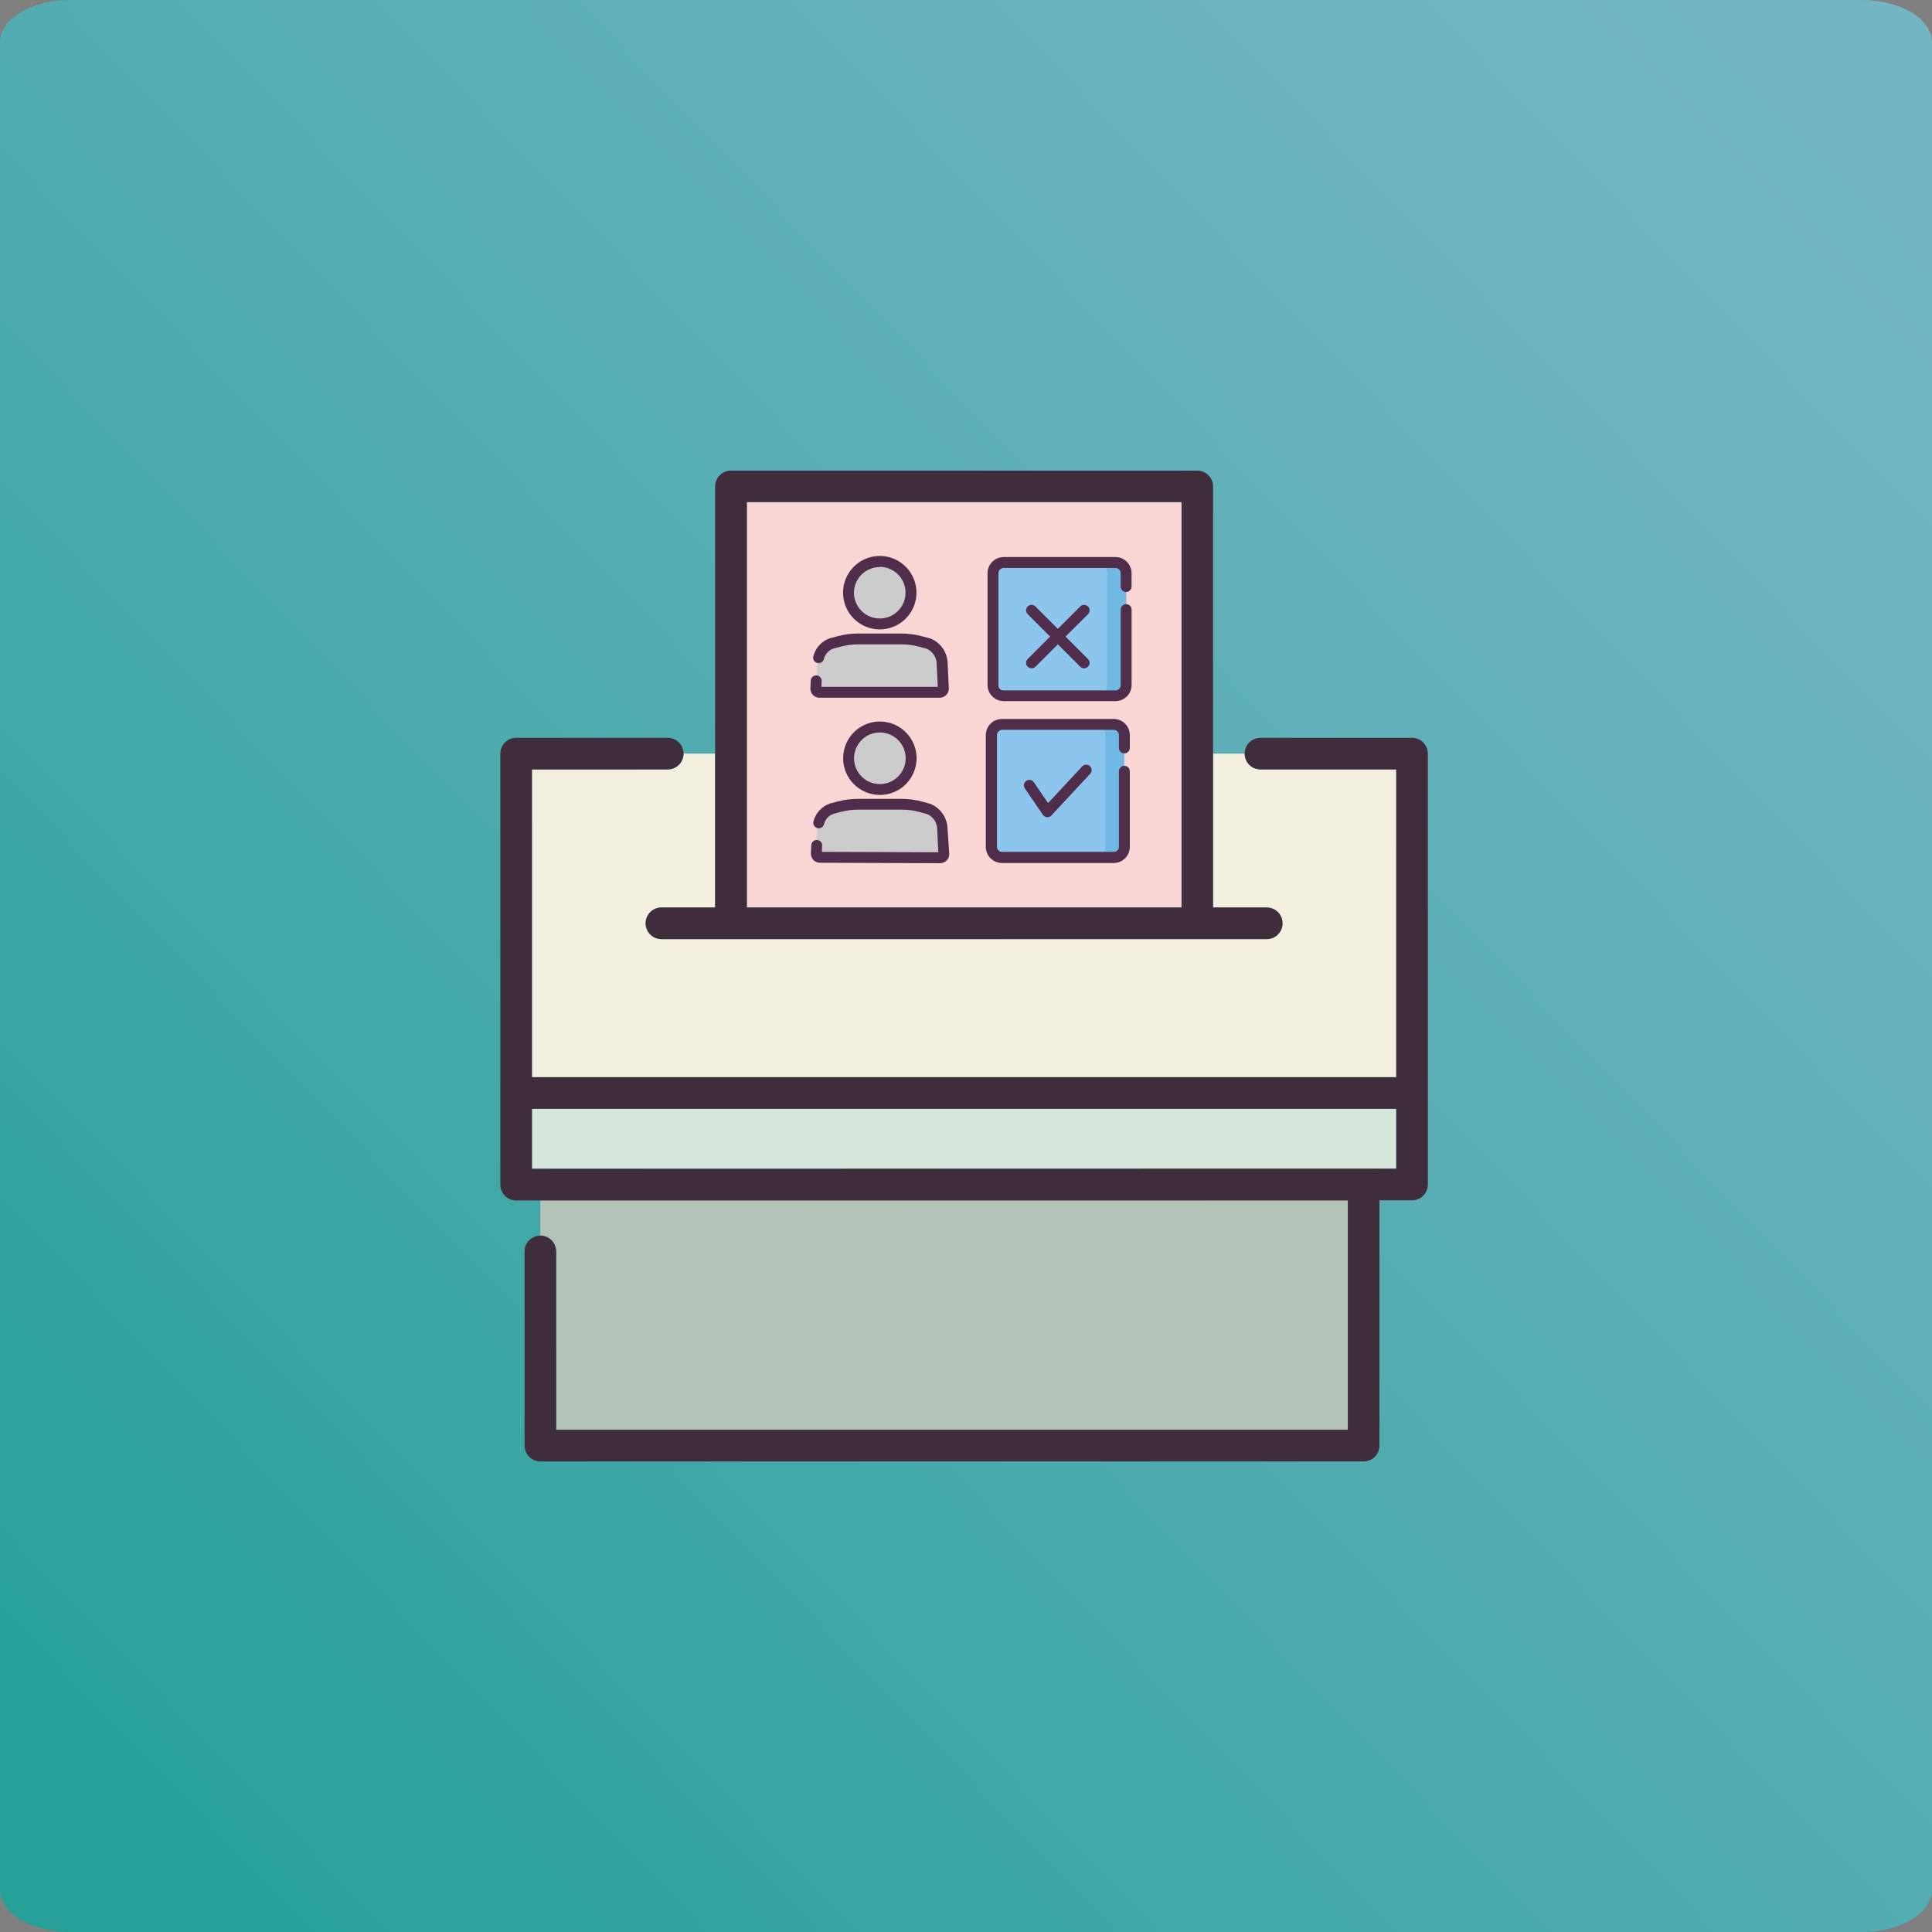 <svg width="390" height="390" viewBox="0 0 390 390" fill="none" xmlns="http://www.w3.org/2000/svg">
<rect x="0" y="0" width="390" height="390" fill="#808080" stroke="none"/>
<path opacity="0.75" d="M375.811 0H14.189C6.353 0 0 3.818 0 8.527V381.473C0 386.182 6.353 390 14.189 390H375.811C383.648 390 390 386.182 390 381.473V8.527C390 3.818 383.648 0 375.811 0Z" fill="url(#paint0_linear)"/>
<path d="M238.49 183.19V101.36H150.74V183.19H238.49Z" fill="#FAD7D4"/>
<path d="M112.27 252.59V288.59H272.07V242.3H109.07V249.4C109.49 249.398 109.906 249.48 110.294 249.64C110.682 249.799 111.035 250.034 111.332 250.331C111.63 250.627 111.865 250.979 112.026 251.367C112.187 251.754 112.27 252.17 112.27 252.59Z" fill="#B3C2B6"/>
<path d="M134.79 155.32H107.38V217.44H281.85V155.32H254.44C254.021 155.32 253.606 155.237 253.219 155.077C252.832 154.917 252.481 154.682 252.184 154.386C251.888 154.089 251.653 153.738 251.493 153.351C251.333 152.964 251.25 152.549 251.25 152.13H244.87V183.19H255.71C256.556 183.19 257.368 183.526 257.966 184.124C258.564 184.722 258.9 185.534 258.9 186.38C258.9 187.226 258.564 188.037 257.966 188.636C257.368 189.234 256.556 189.57 255.71 189.57H133.52C132.674 189.57 131.863 189.234 131.264 188.636C130.666 188.037 130.33 187.226 130.33 186.38C130.33 185.534 130.666 184.722 131.264 184.124C131.863 183.526 132.674 183.19 133.52 183.19H144.36V152.13H137.97C137.97 152.974 137.635 153.784 137.039 154.382C136.443 154.98 135.634 155.317 134.79 155.32Z" fill="#F3F0E0"/>
<path d="M281.85 223.82H107.38V235.91H281.85V223.82Z" fill="#D6E6DA"/>
<path d="M133.52 183.19C132.674 183.19 131.862 183.526 131.264 184.124C130.666 184.723 130.33 185.534 130.33 186.38C130.33 187.226 130.666 188.037 131.264 188.636C131.862 189.234 132.674 189.57 133.52 189.57H255.71C256.556 189.57 257.367 189.234 257.966 188.636C258.564 188.037 258.9 187.226 258.9 186.38C258.9 185.534 258.564 184.723 257.966 184.124C257.367 183.526 256.556 183.19 255.71 183.19H244.87V98.19C244.87 97.344 244.534 96.533 243.936 95.934C243.337 95.336 242.526 95 241.68 95H147.55C146.704 95 145.892 95.336 145.294 95.934C144.696 96.533 144.36 97.344 144.36 98.19V183.19H133.52ZM238.52 101.36V183.19H150.77V101.36H238.52Z" fill="#3F2D3B"/>
<path d="M285.04 148.94H254.44C253.594 148.94 252.783 149.276 252.184 149.874C251.586 150.473 251.25 151.284 251.25 152.13C251.25 152.976 251.586 153.787 252.184 154.386C252.783 154.984 253.594 155.32 254.44 155.32H281.85V217.44H107.38V155.32H134.79C135.636 155.32 136.447 154.984 137.046 154.386C137.644 153.787 137.98 152.976 137.98 152.13C137.98 151.284 137.644 150.473 137.046 149.874C136.447 149.276 135.636 148.94 134.79 148.94H104.19C103.344 148.94 102.533 149.276 101.934 149.874C101.336 150.473 101 151.284 101 152.13V239.13C100.999 239.55 101.08 239.966 101.24 240.354C101.4 240.742 101.634 241.095 101.931 241.392C102.227 241.689 102.579 241.925 102.967 242.086C103.355 242.247 103.77 242.33 104.19 242.33H272.07V288.62H112.27V252.62C112.27 251.774 111.934 250.963 111.336 250.364C110.737 249.766 109.926 249.43 109.08 249.43C108.234 249.43 107.423 249.766 106.824 250.364C106.226 250.963 105.89 251.774 105.89 252.62V291.82C105.89 292.239 105.973 292.654 106.133 293.041C106.293 293.428 106.528 293.779 106.824 294.076C107.121 294.372 107.472 294.607 107.859 294.767C108.246 294.927 108.661 295.01 109.08 295.01H275.26C275.68 295.011 276.096 294.93 276.484 294.77C276.872 294.61 277.225 294.376 277.522 294.079C277.819 293.783 278.055 293.431 278.216 293.043C278.377 292.655 278.46 292.24 278.46 291.82V242.3H285.04C285.46 242.3 285.875 242.217 286.263 242.056C286.651 241.895 287.003 241.659 287.299 241.362C287.596 241.065 287.83 240.712 287.99 240.324C288.15 239.936 288.231 239.52 288.23 239.1V152.1C288.222 151.259 287.883 150.455 287.285 149.864C286.688 149.272 285.881 148.94 285.04 148.94ZM107.38 235.94V223.83H281.85V235.91L107.38 235.94Z" fill="#3F2D3B"/>
<path d="M224.82 173.11H202.25C201.68 173.11 201.133 172.883 200.73 172.48C200.326 172.077 200.1 171.53 200.1 170.96V148.39C200.1 147.819 200.326 147.271 200.729 146.866C201.132 146.461 201.679 146.233 202.25 146.23H224.82C225.391 146.233 225.938 146.461 226.341 146.866C226.744 147.271 226.97 147.819 226.97 148.39V170.96C226.97 171.53 226.743 172.077 226.34 172.48C225.937 172.883 225.39 173.11 224.82 173.11Z" fill="#8CC5ED"/>
<path d="M224.82 146.23H220.97C221.541 146.233 222.088 146.461 222.491 146.866C222.894 147.271 223.12 147.819 223.12 148.39V170.96C223.12 171.53 222.893 172.077 222.49 172.48C222.087 172.883 221.54 173.11 220.97 173.11H224.78C225.062 173.11 225.342 173.054 225.603 172.946C225.864 172.838 226.101 172.68 226.3 172.48C226.5 172.281 226.658 172.044 226.766 171.783C226.874 171.522 226.93 171.242 226.93 170.96V148.39C226.93 147.826 226.709 147.284 226.315 146.88C225.921 146.476 225.384 146.243 224.82 146.23Z" fill="#71B9E5"/>
<path d="M218.43 154.73L211.57 162.11L208.74 157.98C208.664 157.849 208.562 157.735 208.44 157.646C208.318 157.557 208.179 157.493 208.031 157.46C207.883 157.427 207.731 157.424 207.582 157.453C207.433 157.481 207.292 157.54 207.168 157.626C207.043 157.711 206.937 157.821 206.857 157.95C206.776 158.078 206.724 158.221 206.701 158.371C206.679 158.521 206.688 158.673 206.727 158.819C206.766 158.965 206.836 159.102 206.93 159.22L210.53 164.49C210.624 164.626 210.748 164.738 210.891 164.82C211.035 164.901 211.195 164.949 211.36 164.96H211.44C211.591 164.962 211.74 164.931 211.878 164.871C212.016 164.811 212.139 164.722 212.24 164.61L220.04 156.23C220.142 156.129 220.224 156.008 220.279 155.875C220.335 155.742 220.364 155.599 220.364 155.455C220.364 155.311 220.335 155.168 220.279 155.035C220.224 154.902 220.142 154.781 220.04 154.68C219.933 154.574 219.805 154.491 219.665 154.435C219.525 154.38 219.375 154.354 219.224 154.359C219.074 154.364 218.926 154.399 218.789 154.463C218.652 154.526 218.53 154.617 218.43 154.73Z" fill="#502D4B"/>
<path d="M224.82 145.13H202.25C201.387 145.133 200.561 145.477 199.951 146.088C199.342 146.699 199 147.527 199 148.39V170.96C199.003 171.821 199.346 172.646 199.955 173.255C200.564 173.864 201.389 174.207 202.25 174.21H224.82C225.681 174.207 226.506 173.864 227.115 173.255C227.724 172.646 228.067 171.821 228.07 170.96V155.69C228.07 155.398 227.954 155.118 227.748 154.912C227.542 154.706 227.262 154.59 226.97 154.59C226.678 154.59 226.398 154.706 226.192 154.912C225.986 155.118 225.87 155.398 225.87 155.69V170.96C225.87 171.096 225.843 171.23 225.789 171.354C225.736 171.479 225.658 171.592 225.56 171.685C225.461 171.779 225.345 171.851 225.218 171.899C225.091 171.946 224.955 171.967 224.82 171.96H202.25C201.985 171.96 201.73 171.855 201.543 171.667C201.355 171.479 201.25 171.225 201.25 170.96V148.39C201.25 148.119 201.353 147.858 201.539 147.661C201.725 147.464 201.979 147.345 202.25 147.33H224.82C225.099 147.333 225.366 147.445 225.563 147.644C225.76 147.842 225.87 148.11 225.87 148.39V150.98C225.87 151.272 225.986 151.551 226.192 151.758C226.398 151.964 226.678 152.08 226.97 152.08C227.262 152.08 227.542 151.964 227.748 151.758C227.954 151.551 228.07 151.272 228.07 150.98V148.39C228.07 147.527 227.728 146.699 227.119 146.088C226.509 145.477 225.683 145.133 224.82 145.13Z" fill="#502D4B"/>
<path d="M177.58 125.99C181.065 125.99 183.89 123.165 183.89 119.68C183.89 116.195 181.065 113.37 177.58 113.37C174.095 113.37 171.27 116.195 171.27 119.68C171.27 123.165 174.095 125.99 177.58 125.99Z" fill="#CDCCCC"/>
<path d="M190.2 134.05C190.214 133.152 189.956 132.271 189.46 131.523C188.964 130.775 188.252 130.195 187.42 129.86L185.8 129.42C184.56 129.089 183.283 128.92 182 128.92H173.17C171.887 128.92 170.609 129.089 169.37 129.42L167.75 129.86C166.917 130.195 166.206 130.775 165.71 131.523C165.213 132.271 164.955 133.152 164.97 134.05L164.71 138.92C164.706 139.021 164.722 139.122 164.758 139.216C164.794 139.311 164.849 139.397 164.919 139.47C164.989 139.543 165.073 139.601 165.166 139.64C165.259 139.68 165.359 139.7 165.46 139.7H189.71C189.811 139.7 189.911 139.68 190.004 139.64C190.097 139.601 190.181 139.543 190.251 139.47C190.321 139.397 190.376 139.311 190.412 139.216C190.447 139.122 190.464 139.021 190.46 138.92L190.2 134.05Z" fill="#CDCCCC"/>
<path d="M177.59 127.05C179.056 127.05 180.488 126.615 181.707 125.801C182.925 124.987 183.875 123.83 184.436 122.476C184.997 121.122 185.143 119.632 184.858 118.194C184.572 116.757 183.866 115.437 182.83 114.4C181.793 113.364 180.473 112.658 179.036 112.372C177.598 112.086 176.108 112.233 174.754 112.794C173.4 113.355 172.243 114.305 171.429 115.523C170.615 116.742 170.18 118.174 170.18 119.64C170.18 121.605 170.961 123.49 172.35 124.88C173.74 126.269 175.625 127.05 177.59 127.05ZM177.59 114.43C178.62 114.43 179.628 114.736 180.484 115.308C181.341 115.881 182.009 116.694 182.403 117.646C182.798 118.598 182.901 119.646 182.7 120.656C182.499 121.667 182.003 122.595 181.274 123.324C180.545 124.053 179.617 124.549 178.606 124.75C177.596 124.951 176.548 124.848 175.596 124.453C174.644 124.059 173.831 123.391 173.258 122.535C172.686 121.678 172.38 120.67 172.38 119.64C172.391 118.265 172.944 116.95 173.92 115.982C174.896 115.013 176.215 114.47 177.59 114.47V114.43Z" fill="#502D4B"/>
<path d="M191.3 134.05C191.302 132.929 190.965 131.833 190.333 130.907C189.701 129.981 188.805 129.267 187.76 128.86H187.7L186.09 128.43C184.756 128.071 183.381 127.889 182 127.89H173.17C171.792 127.889 170.42 128.071 169.09 128.43L167.47 128.86C166.668 129.149 165.949 129.631 165.376 130.262C164.802 130.892 164.392 131.654 164.18 132.48C164.107 132.757 164.144 133.052 164.285 133.301C164.426 133.551 164.658 133.736 164.933 133.817C165.208 133.898 165.504 133.868 165.757 133.734C166.011 133.6 166.202 133.373 166.29 133.1C166.4 132.623 166.622 132.18 166.939 131.808C167.256 131.435 167.657 131.145 168.11 130.96L169.7 130.53C170.849 130.227 172.032 130.073 173.22 130.07H181.97C183.158 130.073 184.341 130.227 185.49 130.53L187.08 130.96C187.692 131.236 188.209 131.687 188.565 132.257C188.921 132.826 189.1 133.489 189.08 134.16L189.31 138.65H165.8L165.86 137.49C165.875 137.198 165.773 136.913 165.577 136.696C165.381 136.479 165.107 136.349 164.815 136.335C164.523 136.32 164.238 136.422 164.021 136.618C163.804 136.814 163.674 137.088 163.66 137.38L163.59 138.91C163.576 139.16 163.612 139.411 163.698 139.647C163.784 139.882 163.918 140.098 164.09 140.28C164.264 140.46 164.472 140.603 164.702 140.701C164.932 140.799 165.18 140.849 165.43 140.85H189.68C189.93 140.85 190.178 140.8 190.408 140.702C190.639 140.604 190.847 140.461 191.02 140.28C191.192 140.097 191.325 139.881 191.413 139.646C191.5 139.411 191.54 139.161 191.53 138.91L191.3 134.05Z" fill="#502D4B"/>
<path d="M225.17 140.43H202.6C202.03 140.43 201.483 140.203 201.08 139.8C200.677 139.397 200.45 138.85 200.45 138.28V115.71C200.45 115.139 200.676 114.591 201.079 114.186C201.482 113.781 202.029 113.552 202.6 113.55H225.17C225.743 113.55 226.292 113.777 226.697 114.182C227.102 114.588 227.33 115.137 227.33 115.71V138.28C227.327 138.851 227.099 139.398 226.694 139.801C226.289 140.204 225.741 140.43 225.17 140.43Z" fill="#8CC5ED"/>
<path d="M225.17 113.55H221.36C221.931 113.552 222.478 113.781 222.881 114.186C223.284 114.591 223.51 115.139 223.51 115.71V138.28C223.51 138.85 223.284 139.397 222.88 139.8C222.477 140.203 221.93 140.43 221.36 140.43H225.17C225.741 140.43 226.289 140.204 226.694 139.801C227.099 139.398 227.327 138.851 227.33 138.28V115.71C227.33 115.137 227.102 114.588 226.697 114.182C226.292 113.777 225.743 113.55 225.17 113.55Z" fill="#71B9E5"/>
<path d="M225.17 112.45H202.6C201.737 112.453 200.91 112.797 200.301 113.408C199.692 114.019 199.35 114.847 199.35 115.71V138.28C199.352 139.141 199.696 139.966 200.305 140.575C200.914 141.184 201.739 141.527 202.6 141.53H225.17C226.033 141.53 226.86 141.188 227.471 140.579C228.083 139.969 228.427 139.143 228.43 138.28V123.05C228.43 122.758 228.314 122.478 228.108 122.272C227.901 122.066 227.622 121.95 227.33 121.95C227.038 121.95 226.758 122.066 226.552 122.272C226.346 122.478 226.23 122.758 226.23 123.05V138.32C226.227 138.599 226.114 138.866 225.916 139.063C225.717 139.26 225.449 139.37 225.17 139.37H202.6C202.46 139.377 202.32 139.355 202.19 139.305C202.059 139.254 201.94 139.177 201.841 139.078C201.742 138.979 201.665 138.861 201.615 138.73C201.565 138.599 201.543 138.46 201.55 138.32V115.71C201.55 115.431 201.66 115.162 201.857 114.964C202.053 114.765 202.32 114.653 202.6 114.65H225.17C225.45 114.653 225.718 114.765 225.917 114.963C226.115 115.162 226.227 115.43 226.23 115.71V118.3C226.215 118.453 226.233 118.607 226.281 118.752C226.33 118.897 226.408 119.031 226.511 119.145C226.614 119.258 226.74 119.349 226.88 119.411C227.02 119.473 227.172 119.505 227.325 119.505C227.478 119.505 227.63 119.473 227.77 119.411C227.91 119.349 228.036 119.258 228.139 119.145C228.242 119.031 228.32 118.897 228.369 118.752C228.417 118.607 228.434 118.453 228.42 118.3V115.71C228.421 115.282 228.338 114.859 228.175 114.463C228.013 114.068 227.773 113.708 227.471 113.405C227.17 113.103 226.811 112.862 226.416 112.698C226.021 112.534 225.597 112.45 225.17 112.45Z" fill="#502D4B"/>
<path d="M219.62 122.42C219.518 122.317 219.396 122.235 219.262 122.18C219.129 122.124 218.985 122.095 218.84 122.095C218.695 122.095 218.552 122.124 218.418 122.18C218.284 122.235 218.162 122.317 218.06 122.42L213.54 126.95L209.01 122.42C208.908 122.317 208.786 122.236 208.652 122.181C208.518 122.125 208.375 122.097 208.23 122.097C208.085 122.097 207.942 122.125 207.808 122.181C207.674 122.236 207.553 122.317 207.45 122.42C207.348 122.522 207.266 122.644 207.211 122.778C207.156 122.912 207.127 123.055 207.127 123.2C207.127 123.345 207.156 123.488 207.211 123.622C207.266 123.756 207.348 123.877 207.45 123.98L211.98 128.5L207.45 133.03C207.347 133.132 207.266 133.254 207.21 133.387C207.154 133.521 207.126 133.665 207.126 133.81C207.126 133.955 207.154 134.098 207.21 134.232C207.266 134.366 207.347 134.488 207.45 134.59C207.658 134.795 207.938 134.91 208.23 134.91C208.522 134.91 208.802 134.795 209.01 134.59L213.54 130.06L218.06 134.59C218.268 134.795 218.548 134.91 218.84 134.91C219.132 134.91 219.412 134.795 219.62 134.59C219.723 134.488 219.804 134.366 219.86 134.232C219.916 134.098 219.944 133.955 219.944 133.81C219.944 133.665 219.916 133.521 219.86 133.387C219.804 133.254 219.723 133.132 219.62 133.03L215.09 128.5L219.62 123.98C219.723 123.878 219.804 123.756 219.86 123.622C219.916 123.488 219.944 123.345 219.944 123.2C219.944 123.055 219.916 122.911 219.86 122.777C219.804 122.644 219.723 122.522 219.62 122.42Z" fill="#502D4B"/>
<path d="M177.61 159.37C181.095 159.37 183.92 156.545 183.92 153.06C183.92 149.575 181.095 146.75 177.61 146.75C174.125 146.75 171.3 149.575 171.3 153.06C171.3 156.545 174.125 159.37 177.61 159.37Z" fill="#CDCCCC"/>
<path d="M190.18 167.5C190.194 166.601 189.937 165.719 189.443 164.968C188.949 164.218 188.241 163.633 187.41 163.29L185.79 162.85C184.554 162.516 183.28 162.344 182 162.34H173.16C171.877 162.338 170.6 162.502 169.36 162.83L167.74 163.25C166.906 163.586 166.193 164.165 165.693 164.913C165.194 165.66 164.931 166.541 164.94 167.44L164.67 172.31C164.666 172.41 164.682 172.51 164.717 172.604C164.752 172.698 164.806 172.783 164.875 172.856C164.944 172.929 165.027 172.987 165.119 173.027C165.211 173.067 165.31 173.089 165.41 173.09L189.67 173.18C189.771 173.179 189.872 173.157 189.965 173.116C190.058 173.076 190.142 173.017 190.212 172.943C190.282 172.87 190.336 172.783 190.372 172.688C190.407 172.593 190.424 172.491 190.42 172.39L190.18 167.5Z" fill="#CDCCCC"/>
<path d="M177.58 160.47C179.046 160.476 180.481 160.047 181.703 159.237C182.925 158.427 183.879 157.273 184.445 155.921C185.011 154.569 185.164 153.079 184.883 151.64C184.602 150.201 183.9 148.878 182.867 147.838C181.834 146.798 180.516 146.088 179.079 145.797C177.642 145.506 176.151 145.648 174.795 146.205C173.439 146.762 172.279 147.709 171.461 148.925C170.643 150.142 170.204 151.574 170.2 153.04C170.195 155.003 170.969 156.889 172.353 158.282C173.736 159.675 175.616 160.462 177.58 160.47ZM177.63 147.86C178.66 147.864 179.667 148.173 180.521 148.749C181.376 149.325 182.04 150.141 182.431 151.095C182.822 152.048 182.921 153.096 182.716 154.106C182.511 155.116 182.011 156.042 181.28 156.768C180.548 157.494 179.618 157.986 178.607 158.184C177.595 158.381 176.548 158.274 175.598 157.876C174.647 157.478 173.836 156.807 173.267 155.948C172.698 155.089 172.396 154.08 172.4 153.05C172.403 152.366 172.54 151.689 172.804 151.058C173.068 150.426 173.454 149.854 173.94 149.372C174.426 148.89 175.002 148.508 175.635 148.249C176.268 147.989 176.946 147.857 177.63 147.86Z" fill="#502D4B"/>
<path d="M191.28 167.45C191.282 166.329 190.946 165.233 190.317 164.306C189.687 163.378 188.793 162.662 187.75 162.25L186.13 161.81C184.799 161.452 183.428 161.267 182.05 161.26H173.21C171.833 161.257 170.462 161.432 169.13 161.78L167.51 162.21C166.706 162.494 165.984 162.972 165.408 163.602C164.833 164.231 164.421 164.993 164.21 165.82C164.137 166.097 164.174 166.392 164.315 166.641C164.456 166.891 164.688 167.076 164.963 167.157C165.238 167.238 165.534 167.208 165.787 167.074C166.041 166.94 166.232 166.713 166.32 166.44C166.428 165.962 166.651 165.519 166.97 165.147C167.289 164.776 167.694 164.489 168.15 164.31L169.74 163.89C170.886 163.591 172.066 163.44 173.25 163.44H182.09C183.276 163.44 184.456 163.598 185.6 163.91L187.19 164.35C187.804 164.624 188.322 165.075 188.678 165.645C189.034 166.215 189.213 166.878 189.19 167.55L189.41 172.04L165.9 171.96L165.96 170.81C165.98 170.66 165.969 170.507 165.928 170.362C165.886 170.216 165.815 170.081 165.719 169.964C165.623 169.847 165.504 169.751 165.369 169.682C165.234 169.614 165.086 169.574 164.935 169.565C164.784 169.556 164.633 169.578 164.49 169.63C164.348 169.682 164.219 169.763 164.109 169.868C164 169.973 163.913 170.099 163.855 170.239C163.797 170.378 163.768 170.528 163.77 170.68L163.68 172.21C163.666 172.46 163.704 172.711 163.79 172.946C163.876 173.182 164.01 173.397 164.182 173.579C164.354 173.762 164.561 173.907 164.791 174.007C165.021 174.107 165.269 174.159 165.52 174.16L189.77 174.25C190.021 174.25 190.269 174.199 190.499 174.101C190.73 174.002 190.938 173.858 191.111 173.677C191.284 173.495 191.418 173.28 191.506 173.045C191.593 172.811 191.632 172.56 191.62 172.31L191.28 167.45Z" fill="#502D4B"/>
<defs>
<linearGradient id="paint0_linear" x1="-87.237" y1="292.926" x2="304.174" y2="-83.093" gradientUnits="userSpaceOnUse">
<stop offset="0.03" stop-color="#05AB9E"/>
<stop offset="0.27" stop-color="#26B4B1"/>
<stop offset="0.59" stop-color="#4EBEC7"/>
<stop offset="0.84" stop-color="#66C5D5"/>
<stop offset="1" stop-color="#6FC7DA"/>
</linearGradient>
</defs>
</svg>
